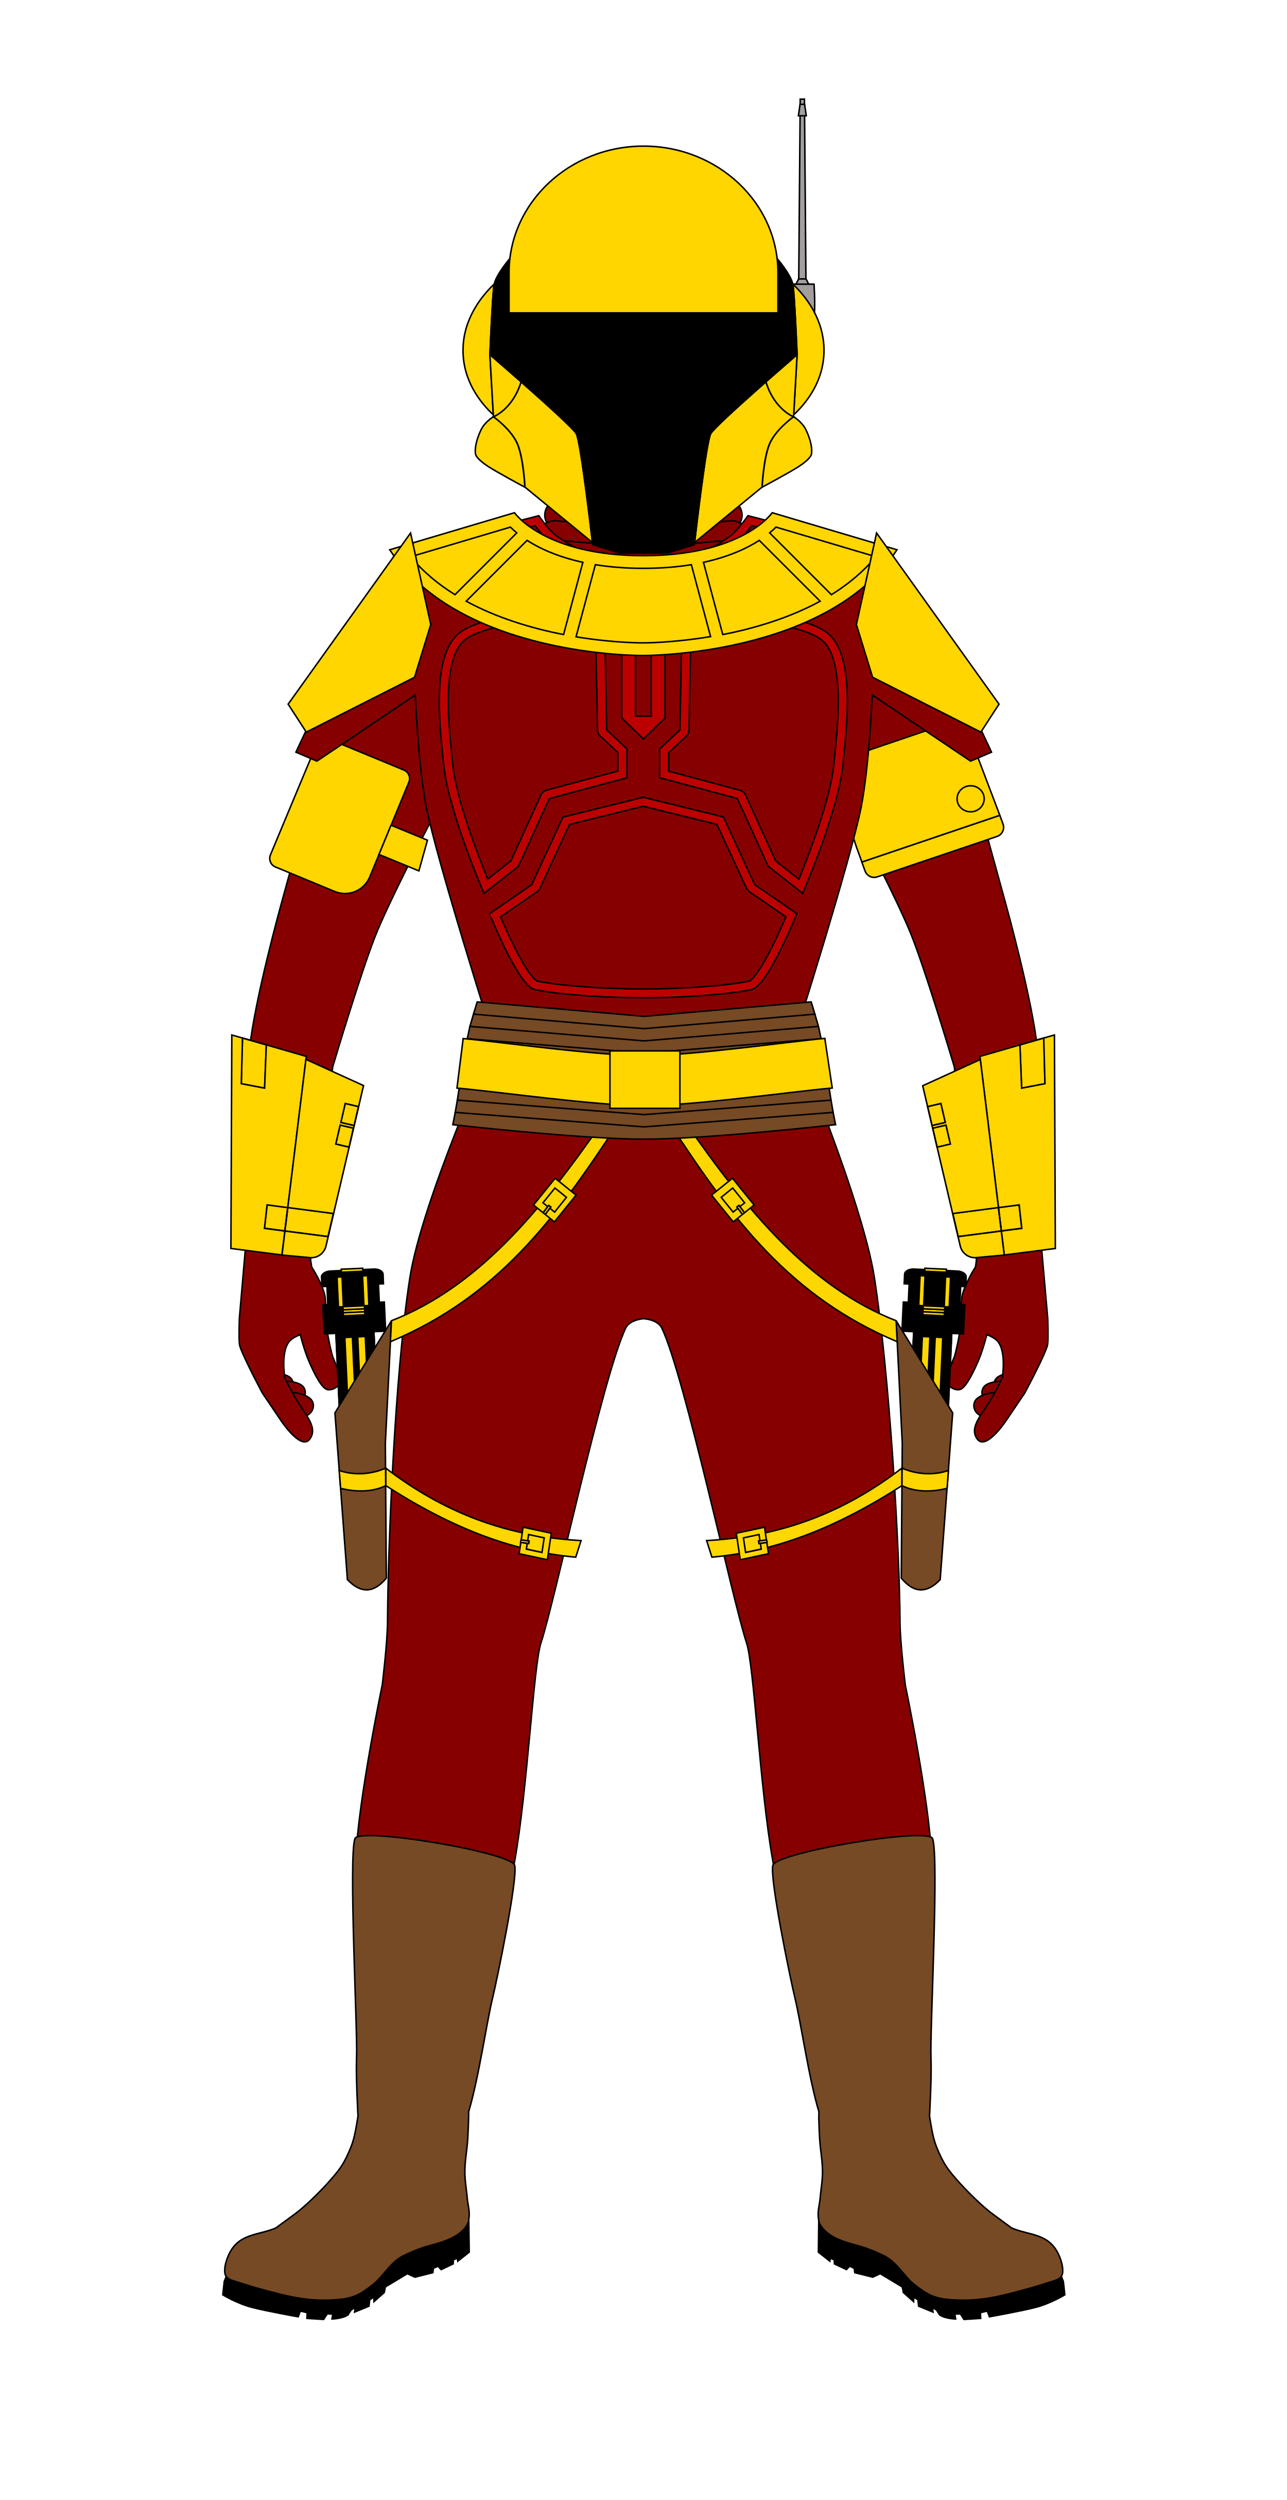 <?xml version='1.0' encoding='UTF-8'?><svg xmlns='http://www.w3.org/2000/svg' id='Female-Body' width='100%' height='100%' viewBox='50 0 1700 3300' version='1.1' style='stroke: black; fill: none; stroke-width: 2px; fill-rule: evenodd; clip-rule: evenodd;'><style> #Stitch_Right, #Stitch_Left { stroke-dasharray: 4; } </style><g id='Back' transform='translate(0,601)'><g id='Cape_F'><g id='None_Back_F_Option' class='option' style='display: inherit;'></g></g></g><g id='Flight-Suit' transform='translate(0,528)'><title>Flight Suit (Kute)</title><g id='Soft-Parts_F'><g id='Suit_F'><g id='Neck-Seal_F'><g id='Standard-Neck-Seal_F_Option' class='option' style='display: inherit; fill: rgb(135, 0, 0);'><path d='M1011.8,83.6c0-9.6-7.5-17.3-16.8-17.3c0,0-63.5,9.1-95.2,9.1c-31.7,0-95.2-9.1-95.2-9.1 c-9.3,0-16.8,7.8-16.8,17.3s7.5,17.3,16.8,17.3c0,0,63.5,9.1,95.2,9.1c31.7,0,95.2-9.1,95.2-9.1 C1004.3,100.9,1011.8,93.1,1011.8,83.6z'/><path d='M1017.5,103.8c0-10-7.9-18.2-17.7-18.2c0,0-66.7,9.6-100,9.6c-33.3,0-100-9.6-100-9.6 c-9.8,0-17.7,8.1-17.7,18.2s7.9,18.2,17.7,18.2c0,0,66.7,9.6,100,9.6c33.3,0,100-9.6,100-9.6 C1009.6,122,1017.5,113.8,1017.5,103.8z'/><path d='M1023.9,128.9c0-10.6-8.4-19.2-18.6-19.2c0,0-70.3,10.1-105.5,10.1c-35.2,0-105.5-10.1-105.5-10.1 c-10.3,0-18.6,8.6-18.6,19.2c0,10.6,8.4,19.2,18.6,19.2c0,0,70.3,10.1,105.5,10.1c35.2,0,105.5-10.1,105.5-10.1 C1015.6,148.1,1023.9,139.5,1023.9,128.9z'/><path d='M1030.2,152c0-11.1-8.8-20.1-19.6-20.1c0,0-73.8,10.6-110.7,10.6s-110.7-10.6-110.7-10.6 c-10.8,0-19.6,9-19.6,20.1s8.8,20.1,19.6,20.1c0,0,73.8,10.6,110.7,10.6s110.7-10.6,110.7-10.6 C1021.4,172.1,1030.2,163.1,1030.2,152z'/><path d='M1036.3,174.6c0-8.4-9.2-15.2-20.5-15.2c0,0-77.3,8-116,8c-38.7,0-116-8-116-8c-11.3,0-20.5,6.8-20.5,15.2 c0,8.4,9.2,15.2,20.5,15.2c0,0,77.3,8,116,8c38.7,0,116-8,116-8C1027.1,189.8,1036.3,183,1036.3,174.6z'/><path d='M1036.3,199.9c0-8.4-9.2-15.2-20.5-15.2c0,0-77.3,8-116,8c-38.7,0-116-8-116-8c-11.3,0-20.5,6.8-20.5,15.2 c0,8.4,9.2,15.2,20.5,15.2c0,0,77.3,15.4,116,15.4c38.7,0,116-15.4,116-15.4C1027.1,215.1,1036.3,208.3,1036.3,199.9z'/></g></g><g id='Flight-Suit_F' style='fill: rgb(135, 0, 0);'><path d='M421.3,665.8l53.1-193l124-83.5l19.4,169.3c0,0-53.6,102.2-72.1,149c-19,48.2-52,158.4-56.2,172.5 l-29.4,255.8l-85.3-27.3c0,0-3.1-177.5,4.7-251.3C386.4,791.5,421.3,665.8,421.3,665.8z'/><path d='M1378.7,665.8l-53.3-193.6l-123.1-82.9l-19.6,170.4c0,0,53.1,101.1,71.6,147.9c19,48.2,52,158.4,56.2,172.5 l29.4,255.8l85.3-27.3c0,0,3.1-177.5-4.7-251.3C1413.6,791.5,1378.7,665.8,1378.7,665.8z'/><path d='M899.8,1212.7c-10.5,1-19.9,5.2-23.4,12.5c-30.6,64.7-93.6,360.6-111.8,415.2c-9.9,29.7-17.7,192-34.5,286.7 c-20,113-85.7,391.3-85.7,391.3l-113.8-11.8c0,0-14.7-279.4-10.6-381.2c3.1-77.3,34.9-229.1,34.9-229.1s6.8-55.4,7-83.3 c0.6-100.8,9.5-325,29.4-453.8C607,1057.4,703,843.7,703,843.7s124.3,48.9,197.4,48.9s198.4-49.9,198.4-49.9 s90.6,214.8,106.3,316.6c19.9,128.7,33.1,353,33.7,453.8c0.2,27.9,7,83.3,7,83.3s31.8,151.8,34.9,229.1 c4,101.7-10.6,381.2-10.6,381.2l-113.8,11.8c0,0-65.6-278.3-85.7-391.3c-16.8-94.7-24.6-257-34.5-286.7 c-18.2-54.5-81.2-350.5-111.8-415.2c-3.5-7.5-13.2-11.7-23.9-12.6L899.8,1212.7z'/></g></g><g id='Boots_F'><g id='Tall_Boots_F_Option' class='option' style='display: inherit;'><g id='Bottom_Tall-Boot_F' style='fill: rgb(0, 0, 0);'><path d='M669.2,2402c-0.2,1.4-0.5,2.8-0.9,4.3c-9,18.8-33.3,25.2-50,29.7c-11.8,3.2-23.2,7.6-34.4,13.1 c-15.4,7.4-23.2,20.6-35.2,33.1c-5.4,5.6-11.7,9.9-17.9,14.1c-15.4,10.6-30.2,11.4-47.6,11.9c-23.4,0.8-44.1-2.9-67.1-8.8 c-20.2-5.2-35.2-9.5-52.6-15.1c-5.2-1.7-11.6-2.9-14.7-7.3l-2.6,6.7l-1.9,17.5c0,0,18.9,11.6,39,16.7 c20.1,5.1,60.6,12.3,60.6,12.3l2.8-7.6l9.1,2.2l-0.4,7.5l22.1,1.4l4.7-7.3l7.4,0.2l-1.1,6.5c0,0,13.7-0.3,21.2-5.4 c1.4-2.5,4.2-6.5,4.2-6.5l5.2-3.3l-0.7,6.1l19-7.8l0.9-8.4l5.5-3.7l0.2,6.1l13.5-12l1.5-7.4l29.1-17.5l9.9,4.6l23.7-5.9l0.8-5.8 l6-2.8l4.2,4.5l15.9-7.5l0.3-5.4l5.2-2.1l0.6,3.9l15.1-11.9L669.2,2402z M669.8,2395.1L669.8,2395.1L669.8,2395.1L669.8,2395.1z'/><path d='M1131.5,2402c0.2,1.4,0.5,2.8,0.9,4.3c9,18.8,33.3,25.2,50,29.7c11.8,3.2,23.2,7.6,34.4,13.1 c15.4,7.4,23.2,20.6,35.2,33.1c5.4,5.6,11.7,9.9,17.9,14.1c15.3,10.6,30.1,11.4,47.6,11.9c23.4,0.8,44.1-2.9,67.2-8.8 c20.1-5.2,35.2-9.5,52.6-15.1c5.2-1.7,11.6-2.9,14.7-7.3l2.6,6.7l1.9,17.5c0,0-18.9,11.6-39,16.7c-20.1,5.1-60.6,12.3-60.6,12.3 l-2.8-7.6l-9.1,2.2l0.4,7.5l-22.1,1.4l-4.7-7.3l-7.4,0.2l1.1,6.5c0,0-13.7-0.3-21.2-5.4c-1.4-2.5-4.2-6.5-4.2-6.5l-5.2-3.3 l0.7,6.1l-19-7.8l-0.9-8.4l-5.5-3.7l-0.2,6.1l-13.5-12l-1.5-7.4l-29.1-17.5l-9.9,4.6l-23.7-5.9l-0.8-5.8l-6-2.8l-4.2,4.5 l-15.9-7.5l-0.3-5.4l-5.2-2.1l-0.6,3.9l-15.1-11.9L1131.5,2402z M1130.9,2395.1L1130.9,2395.1L1130.9,2395.1L1130.9,2395.1z'/></g><g id='Main_Tall-Boot_F' style='fill: rgb(118, 74, 37);'><path d='M669,2259.6c13.5-45.1,23.6-117.1,31.6-150c6-24.6,33.7-158.6,29.2-175.4c-4.6-17.1-205.2-50.7-210.9-35.3 c-8.7,23.5,3.6,254.7,2.1,288.8c-1.1,25,1.9,77.5,1.9,77.5c-2.3,13.7-4.3,28.3-9.2,40.6c-9.3,23.1-15.2,30.5-30.9,48 c-10.8,12-31.3,32.2-44.1,41.3c-5.4,3.9-24.4,17.9-24.4,17.9c-23.6,10.1-49.8,6.6-62.7,36.5c-2.8,6.5-5.2,14.3-4.7,21.7 c0.6,9.5,9.6,10.8,16.6,13.1c17.4,5.7,32.5,10,52.6,15.1c23,5.9,43.8,9.5,67.1,8.8c17.5-0.6,32.3-1.4,47.6-11.9 c6.2-4.3,12.5-8.6,17.9-14.1c12-12.5,19.7-25.6,35.2-33.1c11.2-5.4,22.6-9.9,34.4-13.1c16.7-4.5,41-10.9,50-29.7 c3.5-14.1-0.1-21.1-1.2-33.3l-0.5-5.2c-0.9-7.9-2.1-16.1-2.5-24.6c-0.7-16.4,2.9-32.6,3.8-49c0.5-9.3,0.9-18.6,1.1-27.9 C668.9,2265.3,669.2,2261.8,669,2259.6z'/><path d='M1131.7,2259.6c-13.5-45.1-23.6-117.1-31.6-150c-6-24.6-33.7-158.6-29.2-175.4 c4.7-17.1,205.2-50.7,210.9-35.3c8.8,23.5-3.6,254.7-2.1,288.8c1.1,25-1.9,77.5-1.9,77.5c2.3,13.7,4.3,28.3,9.2,40.6 c9.3,23.1,15.2,30.5,30.9,48c10.8,12,31.3,32.2,44.1,41.3c5.4,3.9,24.3,17.9,24.3,17.9c23.7,10.1,49.9,6.6,62.7,36.5 c2.8,6.5,5.2,14.3,4.7,21.7c-0.6,9.5-9.6,10.8-16.6,13.1c-17.4,5.7-32.5,10-52.6,15.1c-23,5.9-43.8,9.5-67.2,8.8 c-17.5-0.6-32.3-1.4-47.6-11.9c-6.2-4.3-12.5-8.6-17.9-14.1c-12-12.5-19.7-25.6-35.2-33.1c-11.2-5.4-22.6-9.9-34.4-13.1 c-16.7-4.5-41-10.9-50-29.7c-3.5-14.1,0.1-21.1,1.2-33.3l0.5-5.2c0.9-7.9,2.1-16.1,2.5-24.6c0.7-16.4-2.9-32.6-3.8-49 c-0.5-9.3-0.9-18.6-1.1-27.9C1131.8,2265.3,1131.5,2261.8,1131.7,2259.6z'/></g></g></g><g id='Gloves_F'><g id='Left-Glove_F'><g id='Basic_Left_Glove_F_Option' class='option' style='display: inherit; fill: rgb(135, 0, 0);'><path d='M1391.6,1284.8c-4.7-0.3-9.2-0.2-13.9,1c-3.2,0.8-6.3,1.6-9.2,3.5c-8.7,5.7-6.3,18,1.4,22.7 c9,5.5,23.3,0.1,27.5-10.5C1399.1,1297.1,1393.9,1288.9,1391.6,1284.8'/><path d='M1375.7,1295.5c-4.7-0.3-9.2-0.2-13.9,1c-3.2,0.8-6.3,1.6-9.2,3.5c-8.7,5.7-6.3,18,1.4,22.7 c9,5.5,23.4,0.1,27.5-10.5C1383.2,1307.8,1377.9,1299.7,1375.7,1295.5'/><path d='M1364.3,1310.1c-4.7,0.5-10.4,1.3-14.9,3.1c-3.1,1.2-6.1,2.6-8.7,4.8c-7.9,6.9-4.1,18.8,4.1,22.3 c9.6,4.1,23.1-3.5,26-14.6C1371.9,1321.2,1364.3,1310.1,1364.3,1310.1z'/><path d='M1338.5,1144.4c0,0-13.7,21.4-17.3,36.8c-2.5,10.8-1.2,36.8-4.3,54.2c-3.2,17.4-6.1,27.1-6.1,27.1 s-12.1,27.9-10,34.3c2.1,6.4,12.7,12.1,18.8,8.7c7.6-4.2,16.9-23.8,22.9-37.7c6-14.1,11-34.1,11-34.1s8.3,3.2,12.5,7 c14.1,12.3,8,49.5,8,49.5s-5.8,13.3-14.6,28.2c-11.9,20.4-30.3,38-18.2,53.6c11.3,14.6,37-23.7,37-23.7l25.2-37.2 c0,0,29-54,30.4-64.5c1.1-8,0.1-34.7,0.1-34.7l-9.1-103.5l-45.9,4.3l-37.8,13.9L1338.5,1144.4'/></g></g><g id='Right-Glove_F'><g id='Basic_Right_Glove_F_Option' class='option' style='display: inherit; fill: rgb(135, 0, 0);'><path d='M408.7,1284.8c4.7-0.3,9.2-0.2,13.9,1c3.2,0.8,6.3,1.6,9.2,3.5c8.7,5.7,6.3,18-1.4,22.7 c-9,5.5-23.4,0.1-27.5-10.5C401.1,1297.1,406.4,1288.9,408.7,1284.8'/><path d='M424.6,1295.5c4.7-0.3,9.2-0.2,13.9,1c3.2,0.8,6.3,1.6,9.2,3.5c8.7,5.7,6.3,18-1.4,22.7 c-9,5.5-23.4,0.1-27.5-10.5C417,1307.8,422.3,1299.7,424.6,1295.5'/><path d='M436,1310.1c4.7,0.5,10.4,1.3,14.9,3.1c3.1,1.2,6.1,2.6,8.7,4.8c7.9,6.9,4.1,18.8-4.1,22.3 c-9.6,4.1-23.2-3.5-26-14.6C428.3,1321.2,436,1310.1,436,1310.1z'/><path d='M461.7,1144.4c0,0,13.7,21.4,17.2,36.8c2.5,10.8,1.2,36.8,4.3,54.2c3.2,17.4,6.1,27.1,6.1,27.1 s12.1,27.9,10,34.3c-2.1,6.4-12.7,12.1-18.8,8.7c-7.6-4.2-17-23.8-22.9-37.7c-6-14.1-11-34.1-11-34.1s-8.3,3.2-12.5,7 c-14.1,12.3-8,49.5-8,49.5s5.8,13.3,14.6,28.2c12,20.4,30.3,38,18.2,53.6c-11.3,14.6-37-23.7-37-23.7l-25.2-37.2 c0,0-28.9-54-30.4-64.5c-1.1-8-0.1-34.7-0.1-34.7l9-103.5l45.9,4.3l37.8,13.9L461.7,1144.4'/></g></g></g></g></g><g id='Biceps_Current' transform='translate(193,579)'><title>Upper Body</title><g id='LeftBiceps_Current'><g id='Left-Biceps_F'><g id='Full-Band_Biceps_Left_F_Option' class='option' style='display: inherit;'><path id='Main_Full-Band_Biceps_Left_F' d='M995.5,559l-7.5-20.7l-35-109.5c0,0,122.5-41.6,163.1-55.4 c7.2-2.4,15,1.2,17.7,8.3c12.3,32.4,43.9,115.6,43.9,115.6L995.5,559' style='fill: rgb(255, 214, 0);'/><g id='Trim_Full-Band_Biceps_Left_F' style='fill: rgb(255, 214, 0);'><path d='M1139.1,458.2c9.9,0,17.9,7.7,17.9,17.2s-8,17.2-17.9,17.2c-9.9,0-17.9-7.7-17.9-17.2 S1129.2,458.2,1139.1,458.2'/><path d='M1177.7,497.3l4.2,11.5c1.2,3.2,1,6.8-0.5,9.8c-1.5,3.1-4.1,5.4-7.4,6.5c-33.4,11.3-125.5,42.3-158.3,53.4 c-6.5,2.2-13.6-1.2-16-7.7l-4.3-11.8L1177.7,497.3'/></g></g></g></g><g id='RightBiceps_Current'><g id='Right-Biceps_F'><g id='Basic_Biceps_Right_F_Option' class='option' style='display: inherit;'><path id='Main_Basic_Biceps_Right_F' d='M214.2,549.5c12.1-29.3,65.9-157.6,65.9-157.6s88.4,36.5,110.4,45.6 c6.2,2.6,9.2,9.7,6.6,16c-10.4,25.2-35.8,86.8-51.7,125.1c-3.6,8.7-10.5,15.6-19.1,19.2c-8.7,3.6-18.4,3.6-27.1,0 c-26-10.7-60.8-25.1-78.4-32.4C214.6,562.9,211.7,555.7,214.2,549.5z' style='fill: rgb(255, 214, 0);'/><path id='Strap_Basic_Biceps_Right_F' d='M373.5,510.3l48.1,19.8l-11.3,40.5l-52.7-21.7L373.5,510.3' style='fill: rgb(255, 214, 0);'/></g></g></g></g><g id='Vest_Current' transform='translate(0,528)'><path id='Vest_F' d='M967.4,899.8c-43.9,9-90.3,9-134.1,0c-44.2-9.1-131-54.4-131-54.4S626.5,606.6,613,536.9 c-10.8-55.4-14.5-147.6-14.5-147.6l-129.9,87.4l-27.7-11.8c0,0,77.7-171.7,128.8-221.5c46.3-45,177.8-77,177.8-77 s58,63.7,152.8,64.2c90.2,0.4,152.8-64.2,152.8-64.2s131.6,32,177.8,77c51.1,49.8,128.8,221.5,128.8,221.5l-27.7,11.8l-129.9-87.4 c0,0-3.7,92.2-14.5,147.6c-13.6,69.7-89.3,308.6-89.3,308.6S1011.6,890.7,967.4,899.8z' style='fill: rgb(135, 0, 0);'/></g><g id='Upper-Body_F_Wrapper' transform='translate(193,565)'><title>Upper Body</title><g id='Chest_Current' class='Classic_F'><g id='Abdomen_Classic_F'><path id='Abdomen-Plate_Classic_F' d='M563.1,741.2c33.5,7,95.6,10.9,143.4,10.9c47.8,0,109.9-3.9,143.4-10.9 c21.2-4.4,59.6-100.1,59.6-100.1l-55.6-38.3l-41.3-89.3l-106-26.1l-106,26.1l-41.3,89.3l-55.6,38.3 C503.5,641.1,541.8,736.8,563.1,741.2' style='fill: rgb(188, 0, 0);'/><path id='Trauma-Plate_Abdomen_Classic_F_ToggleOff' d='M804,523.3l-97.4-24l-97.4,24l-39,84.2 c-0.9,1.9-2.2,3.5-4,4.7l-48,33c6.1,14.5,19.6,45.1,33,66.5c3.6,5.7,7.1,10.7,10.5,14.4c1.5,1.6,4,3.6,4.4,3.9 c33,6.8,93.7,10.5,140.5,10.5c46.8,0,107.5-3.7,140.5-10.5c0.5-0.3,2.9-2.3,4.4-3.9c3.4-3.7,6.9-8.7,10.5-14.4 c13.4-21.4,26.8-51.9,33-66.5l-48-33c-1.7-1.2-3.1-2.8-4-4.7L804,523.3z' class='toggle' style='fill: rgb(135, 0, 0);'/></g><g id='Iron-Heart_Classic_F'><path id='Heart_Classic_F' d='M678.2,382.7V289l28.6-21.6l28.6,21.6v93.7l-28.6,27.8L678.2,382.7z' style='fill: rgb(188, 0, 0);'/><rect id='Center_Heart_Classic_F_Option' x='696.4' y='297.6' width='20.8' height='82.7' class='option' style='display: inherit; fill: rgb(135, 0, 0);'/></g><g id='Left-Chest_Classic_F'><path id='Chest_Left_Classic_F' d='M953.3,273.6c-39.4-38.3-223.9-39.5-223.9-39.5l-2.3,21.5l30.3,27.4l-2.3,115.6 l-26.8,25v38.1l102.6,27.4l40.8,89.4l45.5,35.8c0,0,47.5-109.3,53.3-170.4C974.3,403.5,987.7,307,953.3,273.6' style='fill: rgb(188, 0, 0);'/><path id='Trauma-Plating_Left-Chest_Classic_F_ToggleOff' d='M740.2,245.8l-0.6,5.2l26,23.5c2.5,2.2,3.8,5.4,3.8,8.6 l-2.3,115.6c-0.1,3-1.4,5.9-3.6,8.1l-23.2,21.6V453l93.8,25.1c3.5,0.9,6.3,3.3,7.8,6.5l39.7,86.9l30.6,24.1 c12.8-31.2,42-106.1,46.3-152.6c2.2-23.8,8-67.4,4.8-105.6c-1.9-22.8-6.5-43.8-18.6-55.5c-10.7-10.4-33.4-17-59.7-22.2 C832.5,249,766,246.4,740.2,245.8z' class='toggle' style='fill: rgb(135, 0, 0);'/></g><g id='Right-Chest_Classic_F'><path id='Chest_Right_Classic_F' d='M460.2,273.6c39.4-38.3,223.9-39.5,223.9-39.5l2.3,21.5L656.1,283l2.3,115.6 l26.8,25v38.1l-102.6,27.4l-40.8,89.4l-45.5,35.8c0,0-47.5-109.3-53.3-170.4C439.2,403.5,425.8,307,460.2,273.6' style='fill: rgb(188, 0, 0);'/><path id='Trauma-Plating_Right-Chest_Classic_F_ToggleOff' d='M673.3,245.8c-25.8,0.6-92.3,3.2-144.9,13.7 c-26.2,5.2-49,11.9-59.7,22.2c-12.1,11.8-16.7,32.7-18.6,55.5c-3.1,38.2,2.6,81.8,4.8,105.6c4.4,46.4,33.5,121.3,46.3,152.6 l30.6-24.1l39.7-86.9c1.4-3.2,4.3-5.6,7.8-6.5l93.8-25.1v-24.5l-23.2-21.6c-2.3-2.1-3.6-5-3.6-8.1l-2.3-115.6 c-0.1-3.3,1.3-6.4,3.8-8.6l26-23.5L673.3,245.8z' class='toggle' style='fill: rgb(135, 0, 0);'/></g><g id='Neck-Armor_Classic_F'><path id='Neck-Plate_Classic_F' d='M706.8,217.1c-72.8,0-218.5-15.6-218.5-15.6l-22.5-59.3l102.9-26.5 c0,0,13.6,19.8,23.5,26.8c10.1,7.1,23.7,15.6,36.4,20.3c13.9,5.2,30.8,8.7,46.9,10.9c18.1,2.5,44.6,2.5,62.7,0 c16.1-2.3,34.8-5.7,48.7-10.9c12.7-4.8,24.5-13.2,34.6-20.3c9.9-7,23.5-26.8,23.5-26.8l102.9,26.5l-22.5,59.3 C925.3,201.5,779.6,217.1,706.8,217.1z' style='fill: rgb(188, 0, 0);'/><path id='Trauma-Plates_Neck_Classic_F_ToggleOff' d='M694.5,205.4c-64.5-1.3-169-11.7-197.5-14.6l-15.5-40.7 l82.2-21.1c5.4,7.1,14.3,17.9,21.4,22.9c10.9,7.7,25.5,16.7,39.1,21.8c14.7,5.5,32.5,9.2,49.6,11.6c6.2,0.9,13.3,1.5,20.8,1.8 V205.4z M719.1,187c7.5-0.3,14.6-0.9,20.8-1.8c17-2.4,36.7-6.1,51.3-11.6c13.7-5.1,26.4-14.1,37.3-21.8 c7.1-5,15.9-15.8,21.4-22.9l82.2,21.1l-15.5,40.7c-28.5,2.9-133,13.4-197.5,14.6V187z' class='toggle' style='fill: rgb(135, 0, 0);'/></g></g><g id='Collar_Current'><g id='Collar_F_ToggleOff' class='toggle' style=''><g id='Armored_Collar_F_Option' class='option' style='display: inherit;'><path id='Main_Pauldron_Collar_Center_F' d='M536.6,111.8c0,0,39,56.7,170.2,56.7c131.2,0,170.2-56.7,170.2-56.7 l164.8,48.9c-92.6,141-335,139.6-335,139.6s-241.6,2.7-335-139.6L536.6,111.8z' style='fill: rgb(255, 214, 0);'/><path id='Center-Plate_Pauldron_Collar_Center_F' d='M643.4,180.4c18.5,3,39.5,4.8,63.4,4.8c23.9,0,44.9-1.8,63.4-4.8 l25.4,94.9c-51,8.5-88.7,8.3-88.7,8.3c-0.1,0-0.2,0-0.3,0c0,0-37.7,0.4-88.7-8L643.4,180.4z' style='fill: rgb(255, 214, 0);'/><g id='Plates_Pauldron_Collar_Center_F' style='fill: rgb(255, 214, 0);'><path d='M553.2,148.3c16.3,10.5,40.2,21.7,73.7,29l-25.5,95.3c-20.9-4-43.4-9.6-66.1-17.2c-21-7-42.3-15.8-62.5-26.8 L553.2,148.3z'/><path d='M458,220c-21.8-13.5-41.9-30-58.6-50.1l131.8-39.1c2.3,2.3,5.1,4.8,8.4,7.6L458,220z'/><path d='M859.9,148.3c-16.3,10.5-40.2,21.7-73.7,29l25.5,95.3c20.9-4,43.4-9.6,66.1-17.2c21-7,42.3-15.8,62.5-26.8 L859.9,148.3z'/><path d='M955.2,220c21.8-13.5,41.9-30,58.6-50.1L882,130.8c-2.3,2.3-5.1,4.8-8.4,7.6L955.2,220z'/></g></g></g></g><g id='ChestAttachments_Current'><g id='Chest-Attachments_F'><g id='No-Device_Accessories_Chest_F_Option' class='option' style='display: inherit;'></g></g></g><g id='Shoulders_Current'><g id='LeftShoulder_Current'><g id='Left-Shoulder_F'><g id='Classic_Shoulder_Left_F_Option' class='option' style='display: inherit;'><path id='Main_Shoulder_Classic_Left_F' d='M1014.9,138.6l-26.7,120.8l21.4,69.6l143,72.4l24-36.9L1014.9,138.6z' style='fill: rgb(255, 214, 0);'/></g></g></g><g id='RightShoulder_Current'><g id='Right-Shoulder_F'><g id='Classic_Shoulder_Right_F_Option' class='option' style='display: inherit;'><path id='Main_Shoulder_Classic_Right_F' d='M399.3,138.6L426,259.4L404.6,329l-143,72.4l-24-36.9L399.3,138.6z' style='fill: rgb(255, 214, 0);'/></g></g></g></g><g id='Gauntlets_Current'><g id='LeftGauntlets_Current'><g id='Left-Gauntlets_F'><g id='Gunslinger_Gauntlet_Left_F_Option' class='option' style='display: inherit;'><g id='Accent-Top_Gunslinger_Gauntlet_Left_F' style='fill: rgb(255, 214, 0);'><path d='M1235.7,805.2l1.6,60.3l-30.8,5.9l-2.3-57.2L1235.7,805.2z'/><path d='M1203.1,1025.3l3.5,31l-27,3.5l-3.8-30.9L1203.1,1025.3z'/></g><path id='Top_Gunslinger_Gauntlet_Left_F' d='M1235.7,805.2l14.1-4l1.2,281.8l-67.4,8.6l-5.4-44.1l1.5,12.5l27-3.5 l-3.5-31l-27.3,3.6l-24.5-199.6L1235.7,805.2l-31.5,9l2.3,57.2l30.8-5.9L1235.7,805.2z' style='fill: rgb(255, 214, 0);'/><g id='Accent-Bottom_Gunslinger_Gauntlet_Left_F' style='fill: rgb(255, 214, 0);'><path d='M1105.7,916.7l-5.8-25.1l-17.6,4.1l5.8,25.1L1105.7,916.7z'/><path d='M1112.4,945.2l-5.8-25.1l-17.6,4.1l5.8,25.1L1112.4,945.2z'/><path d='M1175.8,1028.9l-60.3,7.9l7.1,30.5l57-7.4L1175.8,1028.9z'/></g><path id='Bottom_Gunslinger_Gauntlet_Left_F' d='M1179.1,1055.4l-3.3-26.4l-60.3,7.9l7.1,30.5l57-7.4l3.9,31.7 c0,0-21.1,1.9-36.9,3.4c-9.9,0.9-18.9-5.6-21.2-15.3c-12.4-52.8-49.6-211.6-49.6-211.6l76.1-34.6L1179.1,1055.4z M1112.4,945.2 l-5.8-25.1l-17.6,4.1l5.8,25.1L1112.4,945.2z M1105.7,916.7l-5.8-25.1l-17.6,4.1l5.8,25.1L1105.7,916.7z' style='fill: rgb(255, 214, 0);'/><g id='No-Device_Attachment_Gunslinger_Gauntlet_Left_F_Option' class='option' style='display: inherit;'></g></g></g></g><g id='RightGauntlets_Current'><g id='Right-Gauntlets_F'><g id='Gunslinger_Gauntlet_Right_F_Option' class='option' style='display: inherit;'><g id='Accent-Top_Gunslinger_Gauntlet_Right_F' style='fill: rgb(255, 214, 0);'><path d='M177.3,805.2l-1.6,60.3l30.8,5.9l2.3-57.2L177.3,805.2z'/><path d='M209.8,1025.3l-3.5,31l27,3.5l3.8-30.9L209.8,1025.3z'/></g><path id='Top_Gunslinger_Gauntlet_Right_F' d='M177.3,805.2l-14.1-4l-1.2,281.8l67.4,8.6l5.4-44.1l-1.5,12.5l-27-3.5 l3.5-31l27.3,3.6l24.5-199.6L177.3,805.2l31.5,9l-2.3,57.2l-30.8-5.9L177.3,805.2z' style='fill: rgb(255, 214, 0);'/><g id='Accent-Bottom_Gunslinger_Gauntlet_Right_F' style='fill: rgb(255, 214, 0);'><path d='M307.2,916.7l5.8-25.1l17.6,4.1l-5.8,25.1L307.2,916.7z'/><path d='M300.5,945.2l5.8-25.1l17.6,4.1l-5.8,25.1L300.5,945.2z'/><path d='M237.1,1028.9l60.3,7.9l-7.1,30.5l-57-7.4L237.1,1028.9z'/></g><path id='Bottom_Gunslinger_Gauntlet_Right_F' d='M233.9,1055.4l3.3-26.4l60.3,7.9l-7.1,30.5l-57-7.4l-3.9,31.7 c0,0,21.1,1.9,36.9,3.4c9.9,0.9,18.9-5.6,21.2-15.3C300,1026.8,337.2,868,337.2,868l-76.1-34.6L233.9,1055.4z M300.5,945.2 l5.8-25.1l17.6,4.1l-5.8,25.1L300.5,945.2z M307.2,916.7l5.8-25.1l17.6,4.1l-5.8,25.1L307.2,916.7z' style='fill: rgb(255, 214, 0);'/><g id='No-Device_Attachment_Gunslinger_Gauntlet_Right_F_Option' class='option' style='display: inherit;'></g></g></g></g></g></g><g id='Lower-Body_F_Wrapper' transform='translate(268,1285)'><title>Lower Body</title><g id='Knees_Current'><g id='LeftKnee_Current'><g id='Left-Knee_F'><g id='None-(Nih-Plates)_Knee_Left_F_Option' class='option' style='display: inherit;'></g></g></g><g id='RightKnee_Current'><g id='Right-Knee_F'><g id='None-(Nih-Plates)_Knee_Right_F_Option' class='option' style='display: inherit;'></g></g></g></g><g id='Shins_Current'><g id='LeftShin_Current'><g id='Left-Shin_F'><g id='None_Shin_Left_F_Option' class='option' style='display: inherit;'></g></g></g><g id='RightShin_Current'><g id='Right-Shin_F'><g id='None_Shin_Right_F_Option' class='option' style='display: inherit;'></g></g></g></g><g id='Ankles_Current'><g id='LeftAnkle_Current'><g id='Left-Ankle_F'><g id='None_Ankle_Left_F_Option' class='option' style='display: inherit;'></g></g></g><g id='RightAnkle_Current'><g id='Right-Ankle_F'><g id='None_Ankle_Right_F_Option' class='option' style='display: inherit;'></g></g></g></g><g id='Toes_Current'><g id='LeftToe_Current'><g id='Left-Toe_F'><g id='None_Toe_Left_F_Option' class='option' style='display: inherit;'></g></g></g><g id='RightToe_Current'><g id='Right-Toe_F'><g id='None_Toe_Right_F_Option' class='option' style='display: inherit;'></g></g></g></g><g id='Thighs_Current'><g id='LeftThigh_Current'><g id='Left-Thigh_F'><g id='None_Thigh_Left_F_Option' class='option' style='display: inherit;'></g></g></g><g id='RightThigh_Current'><g id='Right-Thigh_F'><g id='None_Thigh_Right_F_Option' class='option' style='display: inherit;'></g></g></g></g><g id='Groin_Current'><g id='Groin_F'><g id='None_Groin_F_Option' class='option' style='display: inherit;'></g></g></g><g id='Waist_Current' class='F'><g id='Accessories_Waist_F'><g id='Left-Holster_F_ToggleOff' class='toggle' style=''><g id='Hanging-Holster_Left_F_Option' class='option' style='display: inherit;'><g id='Weapon_Hanging-Holster-Left_F'><g id='Main_Weapon_Hanging-Holster-Left_F' style='fill: rgb(0, 0, 0);'><path class='st0' d='M973.4,472.1l1.8-38.4l6.6,0.3l1.1-24.1l-6.6-0.3l0.6-12.6c0.2-4.1,5.8-7.1,12.5-6.8 c15.4,0.7,41.7,1.9,57,2.6c6.7,0.3,12,3.9,11.8,7.9l-0.6,12.6l-6.6-0.3l-1.1,24.1l6.6,0.3l-1.8,38.4l-15.5-0.7l-4.9,106.2 L984,579l4.9-106.2L973.4,472.1z'/><path class='st0' d='M1048.3,469.9l-8.9-0.4l-5.9,127.7l-50.2-2.3l5.9-127.7l-8.9-0.4l1.3-29.1l68.1,3.1L1048.3,469.9z'/><path class='st0' d='M1037.6,400.8l-40.3-1.9l-1.8,39.4l40.3,1.9L1037.6,400.8z'/><path class='st0' d='M1000.2,479.2l-6.6-0.3L989,579.3l6.6,0.3L1000.2,479.2z'/><path class='st0' d='M1018.2,457.1l-6.6-0.3l-4.6,100.4l6.6,0.3L1018.2,457.1z'/><path class='st0' d='M1033.9,480.8l-6.6-0.3l-4.6,100.4l6.6,0.3L1033.9,480.8z'/></g><g id='Accent_Weapon_Hanging-Holster-Left_F' style='fill: rgb(255, 215, 0);'><path class='st0' d='M1001.3,442.6l-0.2,4l28.4,1.3l0.2-4L1001.3,442.6z'/><path class='st0' d='M1001.1,446.6l-0.2,4l28.4,1.3l0.2-4L1001.1,446.6z'/><path class='st0' d='M1001.5,438.6l-0.2,4l28.4,1.3l0.2-4L1001.5,438.6z'/><path class='st0' d='M1003.7,389.1l-0.2,4l28.4,1.3l0.2-4L1003.7,389.1z'/><path class='st0' d='M1003.9,399.2l-6.6-0.3l-1.8,39.4l6.6,0.3L1003.9,399.2z'/><path class='st0' d='M1037.6,400.8l-6.6-0.3l-1.8,39.4l6.6,0.3L1037.6,400.8z'/><path class='st0' d='M1027.3,480.5l-10-0.5l-4.6,100.4l10,0.5L1027.3,480.5z'/><path class='st0' d='M1010.3,479.7l-10-0.5l-4.6,100.4l10,0.5L1010.3,479.7z'/></g></g><path id='Holster_Hanging-Holster-Left_F' class='st0' d='M973.8,620.1l-8.1-161.7l74.7,121.7l-16.5,220 c-17.4,18.3-34.6,18.4-51.4-2L973.8,620.1z' style='fill: rgb(118, 74, 37);'/><g id='Straps_Hanging-Holster-Left_F' style='fill: rgb(255, 215, 0);'><path class='st0' d='M688,197.5C769.8,314.7,852,414,965.7,458.4l1.4,27.7c-141.4-59.6-217.2-160.6-300.8-288.6H688z'/><path class='st0' d='M973.4,652.9c-76.4,58.5-159,90.4-258,95.7l7,21.9c85.6-7.8,165.5-39.5,251-94.5V652.9z'/><path class='st0' d='M973.4,676.1l0.2-23.1c19.9,8.8,43,9.5,61.2,3l-1.8,23.6C1013.4,684.6,991.1,684.9,973.4,676.1z'/></g><g id='Buckle_Hanging-Holster-Left_F' style='fill: rgb(255, 215, 0);'><path class='st0' d='M794.7,747.5l-10.7,1.6l0.5,3.5l10.7-1.6L794.7,747.5'/><path class='st0' d='M765.5,315.9l-7.4-9.8l-2.8,2.1l7.4,9.8L765.5,315.9'/><path class='st0' d='M762.6,318.1l-12.1,9.8l-28.6-35.3l27.6-22.3l28.6,35.3l-12.6,10.2l-6.1-8.1l6.2-5l-15.8-19.5l-15.2,12.3 l15.8,19.5l6.2-5.1L762.6,318.1'/><path class='st0' d='M794.3,747.6l-8.5,1.3l-1.2-8.3l-20.6,4.4l2.9,19.3l20.6-4.4l-1.1-7.5l8.5-1.3l2.2,14.8l-37.3,8l-5.2-35 l37.3-8L794.3,747.6'/></g></g></g><g id='Right-Holster_F_ToggleOff' class='toggle' style=''><g id='Hanging-Holster_Right_F_Option' class='option' style='display: inherit;'><g id='Weapon_Hanging-Holster-Right_F'><g id='Main_Weapon_Hanging-Holster-Right_F' style='fill: rgb(0, 0, 0);'><path class='st0' d='M291.4,472.1l-1.8-38.4l-6.6,0.3l-1.1-24.1l6.6-0.3L288,397c-0.2-4.1-5.8-7.1-12.5-6.8 c-15.4,0.7-41.6,1.9-57,2.6c-6.7,0.3-12,3.9-11.8,7.9l0.6,12.6l6.6-0.3l1.1,24.1l-6.6,0.3l1.8,38.4l15.5-0.7l4.9,106.2 l50.2-2.3l-4.9-106.2L291.4,472.1z'/><path class='st0' d='M216.5,469.9l8.9-0.4l5.9,127.7l50.2-2.3l-5.9-127.7l8.9-0.4l-1.3-29.1l-68.1,3.1L216.5,469.9z'/><path class='st0' d='M227.2,400.8l40.3-1.9l1.8,39.4l-40.3,1.9L227.2,400.8z'/><path class='st0' d='M264.6,479.2l6.6-0.3l4.6,100.4l-6.6,0.3L264.6,479.2z'/><path class='st0' d='M246.7,457.1l6.6-0.3l4.6,100.4l-6.6,0.3L246.7,457.1z'/><path class='st0' d='M230.9,480.8l6.6-0.3l4.6,100.4l-6.6,0.3L230.9,480.8z'/></g><g id='Accent_Weapon_Hanging-Holster-Right_F' style='fill: rgb(255, 215, 0);'><path class='st0' d='M263.6,442.6l0.2,4l-28.4,1.3l-0.2-4L263.6,442.6z'/><path class='st0' d='M263.8,446.6l0.2,4l-28.4,1.3l-0.2-4L263.8,446.6z'/><path class='st0' d='M263.4,438.6l0.2,4l-28.4,1.3l-0.2-4L263.4,438.6z'/><path class='st0' d='M261.1,389.1l0.2,4l-28.4,1.3l-0.2-4L261.1,389.1z'/><path class='st0' d='M260.9,399.2l6.6-0.3l1.8,39.4l-6.6,0.3L260.9,399.2z'/><path class='st0' d='M227.2,400.8l6.6-0.3l1.8,39.4l-6.6,0.3L227.2,400.8z'/><path class='st0' d='M237.5,480.5l10-0.5l4.6,100.4l-10,0.5L237.5,480.5z'/><path class='st0' d='M254.5,479.7l10-0.5l4.6,100.4l-10,0.5L254.5,479.7z'/></g></g><path id='Holster_Hanging-Holster-Right_F' class='st0' d='M291,620.1l8.1-161.7l-74.7,121.7l16.5,220 c17.4,18.3,34.6,18.4,51.4-2L291,620.1z' style='fill: rgb(118, 74, 37);'/><g id='Straps_Hanging-Holster-Right_F' style='fill: rgb(255, 215, 0);'><path class='st0' d='M576.8,197.5c-81.7,117.2-164,216.5-277.7,260.9l-1.4,27.7c141.4-59.6,217.2-160.6,300.8-288.6H576.8z'/><path class='st0' d='M291.5,652.9c76.4,58.5,159,90.4,258,95.7l-7,21.9c-85.6-7.8-165.5-39.5-251-94.5V652.9z'/><path class='st0' d='M291.5,676.1l-0.2-23.1c-19.9,8.8-43,9.5-61.2,3l1.8,23.6C251.5,684.6,273.7,684.9,291.5,676.1z'/></g><g id='Buckle_Hanging-Holster-Right_F' style='fill: rgb(255, 215, 0);'><path class='st0' d='M470.2,747.5l10.7,1.6l-0.5,3.5l-10.7-1.6L470.2,747.5'/><path class='st0' d='M499.4,315.9l7.4-9.8l2.8,2.1l-7.4,9.8L499.4,315.9'/><path class='st0' d='M502.2,318.1l12.1,9.8l28.6-35.3l-27.6-22.3l-28.6,35.3l12.6,10.2l6.1-8.1l-6.2-5l15.8-19.5l15.2,12.3 L514.6,315l-6.2-5.1L502.2,318.1'/><path class='st0' d='M470.5,747.6l8.5,1.3l1.2-8.3l20.6,4.4l-2.9,19.3l-20.6-4.4l1.1-7.5l-8.5-1.3l-2.2,14.8l37.3,8l5.2-35 l-37.3-8L470.5,747.6'/></g></g></g></g><g id='Under-Belt_F'><g id='Girth-Belt_F_Option' class='option' style='display: inherit; fill: rgb(118, 74, 37);'><path class='st0' d='M632.9,72.8c-75.2,0-225.5-19.1-225.5-19.1l4.9-16.2c0,0,146.6,12.7,220.6,19.1 c73.6-6.4,220.6-19.1,220.6-19.1l4.9,16.2C858.4,53.7,708.1,72.8,632.9,72.8z'/><path class='st0' d='M632.9,89c-76.7,0-230.2-19.1-230.2-19.1l4.7-16.2c0,0,187.9,16,225.5,19.1c37.6-3.2,225.5-19.1,225.5-19.1 l4.7,16.2C863.1,69.9,709.6,89,632.9,89z'/><path class='st0' d='M632.9,105.2c-77.9,0-233.7-19.1-233.7-19.1l3.5-16.2c0,0,191.8,15.9,230.2,19.1 c38.4-3.2,230.2-19.1,230.2-19.1l3.5,16.2C866.6,86.1,710.8,105.2,632.9,105.2z'/><path class='st0' d='M632.9,121.4c-78.9,0-236.6-19.1-236.6-19.1l2.9-16.2c0,0,194.7,16,233.7,19.1 c38.9-3.2,233.7-19.1,233.7-19.1l2.9,16.2C869.5,102.3,711.8,121.4,632.9,121.4z'/><path class='st0' d='M632.9,137.7c-79.8,0-239.3-19.1-239.3-19.1l2.7-16.2c0,0,197.2,15.9,236.6,19.1 c39.4-3.2,236.6-19.1,236.6-19.1l2.7,16.2C872.2,118.5,712.7,137.7,632.9,137.7z'/><path class='st0' d='M632.9,153.9c-80.6,0-241.8-19.1-241.8-19.1l2.5-16.2c0,0,199.4,15.9,239.3,19.1 c39.9-3.2,239.3-19.1,239.3-19.1l2.5,16.2C874.7,134.7,713.5,153.9,632.9,153.9z'/><path class='st0' d='M632.9,170.1c-81.4,0-244.3-19.1-244.3-19.1l2.5-16.2c0,0,201.5,15.9,241.8,19.1 c40.3-3.2,241.8-19.1,241.8-19.1l2.5,16.2C877.2,150.9,714.3,170.1,632.9,170.1z'/><path class='st0' d='M632.9,186.3c-82.3,0-246.8-19.1-246.8-19.1l2.5-16.2c0,0,203.6,15.9,244.3,19.1 c40.7-3.2,244.3-19.1,244.3-19.1l2.5,16.2C879.7,167.2,715.2,186.3,632.9,186.3z'/><path class='st0' d='M632.9,202.5c-83.2,0-249.6-19.1-249.6-19.1l2.8-16.2c0,0,205.7,15.9,246.8,19.1 c41.1-3.2,246.8-19.1,246.8-19.1l2.8,16.2C882.5,183.4,716.1,202.5,632.9,202.5z'/><path class='st0' d='M632.9,218.7c-84.3,0-252.8-19.1-252.8-19.1l3.2-16.2c0,0,208,16,249.6,19.1c41.6-3.2,249.6-19.1,249.6-19.1 l3.2,16.2C885.7,199.6,717.2,218.7,632.9,218.7z'/></g></g><g id='Belt_F'><g id='Basic-Belt_F_Option' class='option' style='display: inherit;'><path id='Main_Basic-Belt_F' class='st0' d='M881.3,151.2c-55.9,5-183.5,23.3-247.9,23.3c-65.1,0-192.7-18.4-247.8-23.2l8.2-65.4 c45.3,4,176.6,22.6,239.6,22.6c61.2,0,189.7-18.4,238.1-22.8L881.3,151.2z' style='fill: rgb(255, 214, 0);'/><rect id='Buckle_Basic-Belt_F' x='587.7' y='102.2' class='st0' width='92.4' height='75.8' style='fill: rgb(255, 214, 0);'/></g></g></g></g><g id='Front_F' transform='translate(0,530)'><g id='Cape_F'></g></g><g id='Helmet_F_Wrapper' transform='translate(550,35)'><title>Helmet (Buy'ce)</title><g id='Helmet_Current' class='Pre-Vizsla'><g id='Left-Earcap_Pre-Vizsla_Toggle' class='toggle'><g id='Sub-Antenna_Left_Pre-Vizsla_Option' class='option' style='display: inherit;'><g id='Shaft_Sub-Antenna_Left_Pre-Vizsla' style='fill: rgb(162, 158, 158);'><path d='M564.6,340.1l-2-244.2H557l-2,244.2H564.6z'/><path d='M565,117.8l-2.2-15.1l-3,0l-3,0l-2.2,15.1H565z'/></g><g id='Base_Sub-Antenna_Left_Pre-Vizsla' style='fill: rgb(162, 158, 158);'><path d='M544.3,340.1h30.9c0,0,6.6,80.8-15.2,80.8C538.1,420.9,544.3,340.1,544.3,340.1z'/><path d='M568.2,340.1l-3.5-6.9l-4.9,0l-4.9,0l-3.5,6.9H568.2z'/></g></g><path id='Ear-Cap_Left_Pre-Vizsla' d='M548.4,512.5c17.5-16.3,40-45,40-85c0-40.6-23.5-70.7-41.2-87.6 c0,0.2,0.1,0.4,0.1,0.5c2.3,12.7,5.6,92.6,5.6,92.6L548.4,512.5z' style='fill: rgb(255, 214, 0);'/></g><g id='Right-Earcap_Pre-Vizsla_Toggle' class='toggle'><path id='Ear-Cap_Right_Pre-Vizsla' d='M151.6,512.5c-17.5-16.3-40-45-40-85c0-40.6,23.5-70.7,41.2-87.6 c0,0.2-0.1,0.4-0.1,0.5c-2.3,12.7-5.6,92.6-5.6,92.6L151.6,512.5z' style='fill: rgb(255, 214, 0);'/></g><g id='Helmet_Pieces_Pre-Vizsla'><g id='Face-2_Pre-Vizsla' style='fill: rgb(255, 214, 0);'><path d='M151.8,515.1c0,0,24.3,17,32.1,37.1c7.8,20.2,9.4,55.9,9.4,55.9s-37.7-20.2-48.7-27.5 c-10.6-7-16-12.8-16.5-16.4c-1.3-8,1.6-19.6,6.9-31C140.2,521.8,151.8,515.1,151.8,515.1z'/><path d='M548.2,515.1c0,0-24.3,17-32.1,37.1c-7.8,20.2-9.4,55.9-9.4,55.9s37.7-20.2,48.7-27.5 c10.6-7,16-12.8,16.5-16.4c1.3-8-1.6-19.6-6.9-31C559.8,521.8,548.2,515.1,548.2,515.1z'/></g><g id='Face-1_Pre-Vizsla' style='fill: rgb(255, 214, 0);'><path d='M151.8,515.1c0,0,25.4-9.7,36.5-46.2c31.2,27.5,69.4,61.9,73,68.5c5.6,10.4,19,124.6,21.3,143.8l-89.2-73.2 l0-0.4c-0.2-4-2-36.5-9.3-55.5C176.1,532.1,151.8,515.1,151.8,515.1z M186.5,467.5L186.5,467.5c0.6,0.5,1.1,1,1.7,1.5 L186.5,467.5z'/><path d='M548.2,515.1c0,0-25.4-9.7-36.5-46.2c-31.2,27.5-69.4,61.9-73,68.5c-5.6,10.4-19,124.6-21.3,143.8l89.2-73.2 l0-0.4c0.2-4,2-36.5,9.3-55.5C523.9,532.1,548.2,515.1,548.2,515.1z M513.5,467.5L513.5,467.5c-0.6,0.5-1.1,1-1.7,1.5 L513.5,467.5z'/></g><g id='Cheeks_Pre-Vizsla' style='fill: rgb(255, 214, 0);'><path d='M147.1,433.1l4.7,82c0,0,25.4-9.7,36.5-46.2L147.1,433.1z'/><path d='M552.9,433.1l-4.7,82c0,0-25.4-9.7-36.5-46.2L552.9,433.1z'/></g><path id='Visor_Pre-Vizsla' d='M528.3,377.9H172.4L300.6,419l17.8,276h63.3l17.8-276L528.3,377.9z' style='fill: rgb(0, 0, 0);'/><g id='Eyes_Pre-Vizsla' style='fill: rgb(0, 0, 0);'><path d='M172.4,377.9L300.6,419l17.8,276l-35.6-11c0,0-15.4-135.1-21.6-146.5c-6.1-11.4-114.1-104.4-114.1-104.4 s3.3-79.9,5.6-92.6c2.3-12.7,20.8-34.3,20.8-34.3l0,0c-0.7,6.2-1.1,12.4-1.1,18.8V377.9z'/><path d='M527.6,377.9L399.4,419l-17.8,276l35.6-11c0,0,15.4-135.1,21.6-146.5c6.1-11.4,114.1-104.4,114.1-104.4 s-3.3-79.9-5.6-92.6c-2.3-12.7-20.8-34.3-20.8-34.3l0,0c0.7,6.2,1.1,12.4,1.1,18.8V377.9z'/></g><path id='Dome_Pre-Vizsla' d='M172.4,325c0-92.2,79.6-167.1,177.6-167.1S527.6,232.7,527.6,325v53H172.4V325z' style='fill: rgb(255, 214, 0);'/></g></g></g></svg>
